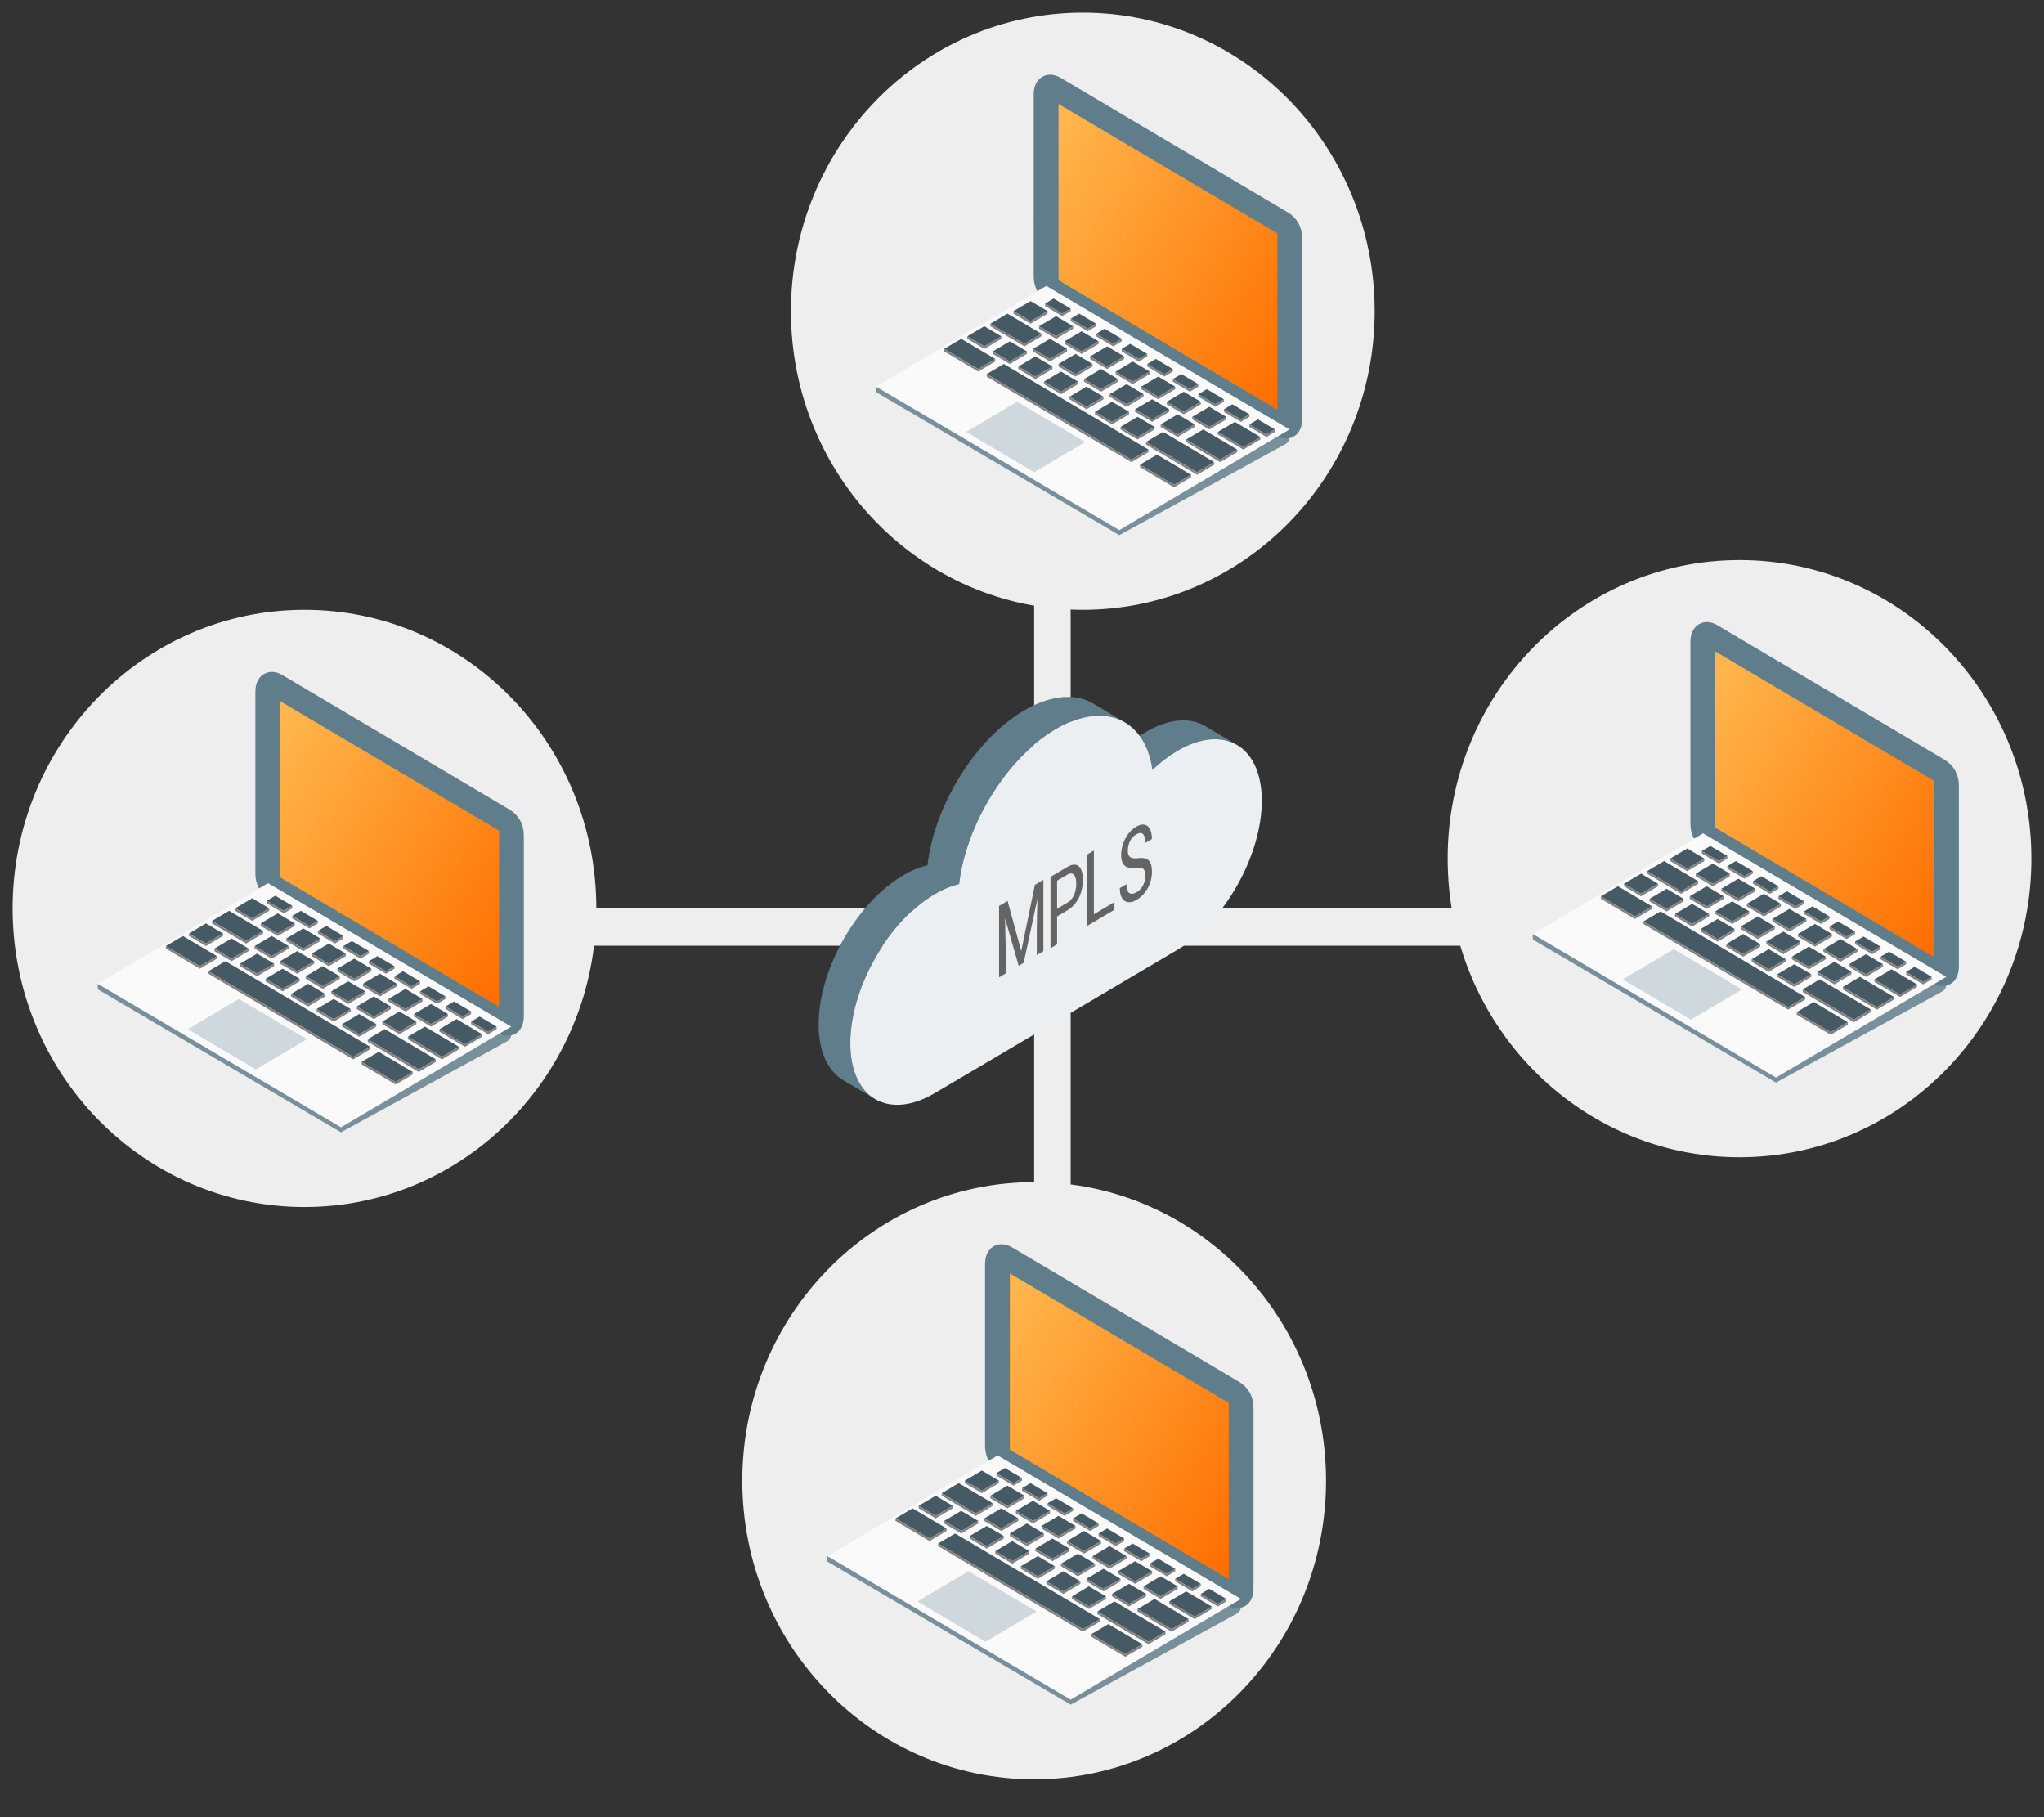 <svg xmlns="http://www.w3.org/2000/svg" xmlns:xlink="http://www.w3.org/1999/xlink" viewBox="0 0 81 72" fill="#fff" fill-rule="evenodd" stroke="#000" stroke-linecap="round" stroke-linejoin="round"><rect x="0" y="0" width="81" height="72" fill="#333333" stroke="none"/><style><![CDATA[.B{fill:#455a64}.C{fill:#838383}.D{stroke:none}.E{font-size:11px}.F{fill:#000}.G{fill:#78909c}.H{fill:#262626}.I{stroke:#607d8b}.J{fill:url(#A)}.K{fill:#fafafa}.L{fill:#cfd8dc}]]></style><use xlink:href="#R" x=".5" y=".5"/><defs><linearGradient id="A" x1="0%" y1="6%" x2="100%" y2="94%"><stop offset="0%" stop-color="#ffb74d"/><stop offset="100%" stop-color="#ff6f00"/></linearGradient><path id="B" d="M76.627 38.205v.299q0 .2-.193.299l-6.554 3.591-9.639-5.669v-.216z"/><path id="C" d="M60.241 36.509l9.639 5.686 6.747-3.99-9.639-5.686z"/><path id="D" d="M74.024 37.407l.675.399.337-.2-.675-.399z"/><path id="E" d="M71.759 37.108l.675.399.675-.399-.675-.399z"/><path id="F" d="M64.771 34.015l1.349.798.675-.399-1.349-.798z"/><path id="G" d="M64.627 36.01l5.735 3.392.675-.399-5.735-3.392z"/><path id="H" d="M74.024 37.407v.1l.675.399.337-.2v-.1l-.337.199z"/><path id="I" d="M72.771 37.706v.1l.675.399.675-.399v-.1l-.675.399z"/><path id="J" d="M64.771 34.015v.1l1.349.798.675-.399v-.1l-.675.399z"/><path id="K" d="M64.627 36.01v.1l5.735 3.392.675-.399v-.1l-.675.399z"/><path id="L" d="M70.94 38.702l2.024 1.197.675-.399-2.024-1.197z"/><path id="M" d="M70.94 38.704v.1l2.024 1.197.675-.399v-.1l-.675.399z"/><path id="N" d="M73.783 38.305v.1l1.012.598.675-.399v-.1l-.675.399z"/><path id="O" d="M73.783 38.305l1.012.599.675-.399-1.012-.599z"/><path id="P" d="M63.807 38.305l2.024-1.197 2.699 1.596-2.024 1.197-2.699-1.596"/><path id="Q" d="M46.072 62.055v.1l.675.399.337-.2v-.1l-.337.2z"/></defs><symbol id="R" overflow="visible"><g fill="#eee" class="D"><ellipse cx="11.566" cy="35.493" rx="11.566" ry="11.831"/><ellipse cx="42.409" cy="11.831" rx="11.566" ry="11.831"/><ellipse cx="68.434" cy="33.521" rx="11.566" ry="11.831"/><ellipse cx="40.482" cy="58.169" rx="11.566" ry="11.831"/><path d="M41.928 36.972v14.296h-1.446V36.972zm0-19.718V31.55h-1.446V17.254zm3.855 18.239h13.976v1.479H45.783zm-24.096 0h13.976v1.479H21.687z"/></g><use xlink:href="#B" class="D G"/><path d="M76.289 30.025q.337.199.337.598v7.182q0 .399-.337.199l-9.108-5.387q-.193-.15-.193-.499v-7.182q0-.399.289-.249l9.012 5.337" class="H I"/><g class="D"><path d="M76.145 37.422l-8.675-5.13v-6.983l8.675 5.13z" class="J"/><use xlink:href="#C" class="K"/><g class="B"><use xlink:href="#D"/><use xlink:href="#D" x="-1.012" y="-0.598"/><use xlink:href="#D" x="-2.024" y="-1.197"/><use xlink:href="#D" x="-3.036" y="-1.795"/><use xlink:href="#D" x="-4.048" y="-2.394"/><use xlink:href="#D" x="-5.06" y="-2.992"/><use xlink:href="#D" x="-6.072" y="-3.591"/><use xlink:href="#D" x="-7.084" y="-4.189"/></g></g><g class="B D"><use xlink:href="#E"/><use xlink:href="#E" x="1.012" y="0.598"/><use xlink:href="#E" x="-1.012" y="-0.599"/><use xlink:href="#E" x="-2.024" y="-1.197"/><use xlink:href="#E" x="-3.036" y="-1.796"/><use xlink:href="#E" x="-4.048" y="-2.394"/><use xlink:href="#E" x="-5.06" y="-2.993"/><use xlink:href="#E" x="-6.072" y="-3.591"/><use xlink:href="#F"/></g><g class="D"><g class="B"><use xlink:href="#E" x="-5.301" y="-2.095"/><use xlink:href="#E" x="-4.289" y="-1.497"/><use xlink:href="#E" x="-3.277" y="-0.898"/><use xlink:href="#E" x="-2.265" y="-0.3"/><use xlink:href="#E" x="-1.253" y="0.299"/><use xlink:href="#E" x="-7.903" y="-2.594"/><use xlink:href="#E" x="-6.891" y="-1.995"/><use xlink:href="#E" x="-5.879" y="-1.397"/><use xlink:href="#E" x="-4.867" y="-0.798"/><use xlink:href="#E" x="-3.855" y="-0.2"/><use xlink:href="#E" x="-2.843" y="0.399"/><use xlink:href="#G"/></g><g class="C"><use xlink:href="#H"/><use xlink:href="#H" x="-1.012" y="-0.599"/><use xlink:href="#H" x="-2.024" y="-1.197"/><use xlink:href="#H" x="-3.036" y="-1.796"/><use xlink:href="#H" x="-4.048" y="-2.394"/><use xlink:href="#H" x="-5.06" y="-2.993"/><use xlink:href="#H" x="-6.072" y="-3.591"/><use xlink:href="#H" x="-7.084" y="-4.19"/><use xlink:href="#I"/><use xlink:href="#I" x="-1.012" y="-0.598"/><use xlink:href="#I" x="-2.024" y="-1.197"/><use xlink:href="#I" x="-3.036" y="-1.795"/><use xlink:href="#I" x="-4.048" y="-2.394"/><use xlink:href="#I" x="-5.06" y="-2.992"/><use xlink:href="#I" x="-6.072" y="-3.591"/><use xlink:href="#I" x="-7.084" y="-4.189"/><use xlink:href="#J"/><use xlink:href="#I" x="-6.313" y="-2.693"/><use xlink:href="#I" x="-5.301" y="-2.095"/><use xlink:href="#I" x="-4.289" y="-1.496"/><use xlink:href="#I" x="-3.277" y="-0.898"/><use xlink:href="#I" x="-2.265" y="-0.299"/><use xlink:href="#I" x="-3.855" y="-0.199"/><use xlink:href="#I" x="-4.867" y="-0.798"/><use xlink:href="#I" x="-5.879" y="-1.396"/><use xlink:href="#I" x="-6.891" y="-1.995"/><use xlink:href="#I" x="-7.903" y="-2.593"/><use xlink:href="#I" x="-8.915" y="-3.192"/><use xlink:href="#K"/></g><use xlink:href="#F" x="5.928" y="5.586" class="B"/><path d="M70.699 39.601v.1l1.349.798.675-.399V40l-.675.399z" class="C"/><use xlink:href="#E" x="-1.831" y="0.997" class="B"/><use xlink:href="#I" x="-2.843" y="0.399" class="C"/><use xlink:href="#L" class="B"/><use xlink:href="#M" class="C"/><use xlink:href="#D" x="1.012" y="0.599" class="B"/><g class="C"><use xlink:href="#H" x="1.012" y="0.598"/><use xlink:href="#N"/></g><g class="B"><use xlink:href="#O"/><use xlink:href="#E" x="-0.241" y="0.897"/></g><use xlink:href="#I" x="-1.253" y="0.299" class="C"/><use xlink:href="#F" x="7.759" y="4.589" class="B"/><use xlink:href="#J" x="7.759" y="4.589" class="C"/><use xlink:href="#F" x="-1.831" y="0.998" class="B"/><use xlink:href="#J" x="-1.831" y="0.998" class="C"/><use xlink:href="#P" class="L"/><use xlink:href="#B" x="-27.952" y="24.648" class="G"/></g><path d="M48.337 54.673q.337.2.337.599v7.182q0 .399-.337.2l-9.108-5.387q-.193-.15-.193-.499v-7.182q0-.399.289-.249l9.012 5.337" class="H I"/><g class="D"><path d="M48.193 62.069l-8.675-5.13v-6.983l8.675 5.13z" class="J"/><use xlink:href="#C" x="-27.952" y="24.648" class="K"/><g class="B"><use xlink:href="#D" x="-27.952" y="24.648"/><use xlink:href="#D" x="-28.964" y="24.05"/><use xlink:href="#D" x="-29.976" y="23.451"/><use xlink:href="#D" x="-30.988" y="22.853"/><use xlink:href="#D" x="-32" y="22.254"/><use xlink:href="#D" x="-33.012" y="21.656"/><use xlink:href="#D" x="-34.024" y="21.057"/><use xlink:href="#D" x="-35.036" y="20.459"/></g></g><g class="B D"><use xlink:href="#E" x="-27.952" y="24.648"/><use xlink:href="#E" x="-26.94" y="25.246"/><use xlink:href="#E" x="-28.964" y="24.049"/><use xlink:href="#E" x="-29.976" y="23.45"/><use xlink:href="#E" x="-30.988" y="22.852"/><use xlink:href="#E" x="-32" y="22.253"/><use xlink:href="#E" x="-33.012" y="21.655"/><use xlink:href="#E" x="-34.024" y="21.057"/><use xlink:href="#F" x="-27.952" y="24.648"/></g><g class="D"><g class="B"><use xlink:href="#E" x="-33.253" y="22.553"/><use xlink:href="#E" x="-32.241" y="23.151"/><use xlink:href="#E" x="-31.229" y="23.75"/><use xlink:href="#E" x="-30.217" y="24.348"/><use xlink:href="#E" x="-29.205" y="24.947"/><use xlink:href="#E" x="-35.855" y="22.054"/><use xlink:href="#E" x="-34.843" y="22.652"/><use xlink:href="#E" x="-33.831" y="23.251"/><use xlink:href="#E" x="-32.819" y="23.85"/><use xlink:href="#E" x="-31.807" y="24.448"/><use xlink:href="#E" x="-30.795" y="25.047"/><use xlink:href="#G" x="-27.952" y="24.648"/></g><g class="C"><use xlink:href="#Q"/><use xlink:href="#Q" x="-1.012" y="-0.599"/><use xlink:href="#Q" x="-2.024" y="-1.197"/><use xlink:href="#Q" x="-3.036" y="-1.796"/><use xlink:href="#Q" x="-4.048" y="-2.394"/><use xlink:href="#Q" x="-5.06" y="-2.993"/><use xlink:href="#Q" x="-6.072" y="-3.591"/><use xlink:href="#Q" x="-7.084" y="-4.19"/><use xlink:href="#I" x="-27.952" y="24.648"/><use xlink:href="#I" x="-28.964" y="24.049"/><use xlink:href="#I" x="-29.976" y="23.451"/><use xlink:href="#I" x="-30.988" y="22.853"/><use xlink:href="#I" x="-32" y="22.254"/><use xlink:href="#I" x="-33.012" y="21.656"/><use xlink:href="#I" x="-34.024" y="21.057"/><use xlink:href="#I" x="-35.036" y="20.458"/><use xlink:href="#J" x="-27.952" y="24.648"/><use xlink:href="#I" x="-34.265" y="21.955"/><use xlink:href="#I" x="-33.253" y="22.553"/><use xlink:href="#I" x="-32.241" y="23.152"/><use xlink:href="#I" x="-31.229" y="23.75"/><use xlink:href="#I" x="-30.217" y="24.349"/><use xlink:href="#I" x="-31.807" y="24.448"/><use xlink:href="#I" x="-32.819" y="23.85"/><use xlink:href="#I" x="-33.831" y="23.252"/><use xlink:href="#I" x="-34.843" y="22.653"/><use xlink:href="#I" x="-35.855" y="22.055"/><use xlink:href="#I" x="-36.867" y="21.456"/><use xlink:href="#K" x="-27.952" y="24.648"/></g><use xlink:href="#F" x="-22.024" y="30.234" class="B"/><use xlink:href="#J" x="-22.024" y="30.234" class="C"/><use xlink:href="#E" x="-29.783" y="25.645" class="B"/><use xlink:href="#I" x="-30.795" y="25.047" class="C"/><use xlink:href="#L" x="-27.952" y="24.648" class="B"/><use xlink:href="#M" x="-27.952" y="24.648" class="C"/><use xlink:href="#D" x="-26.94" y="25.247" class="B"/><g class="C"><use xlink:href="#Q" x="1.012" y="0.598"/><path d="M45.831 62.953v.1l1.012.599.675-.399v-.1l-.675.399z"/></g><g class="B"><use xlink:href="#O" x="-27.952" y="24.648"/><use xlink:href="#E" x="-28.193" y="25.545"/></g><use xlink:href="#I" x="-29.205" y="24.947" class="C"/><use xlink:href="#F" x="-20.193" y="29.237" class="B"/><use xlink:href="#J" x="-20.193" y="29.237" class="C"/><use xlink:href="#F" x="-29.783" y="25.646" class="B"/><use xlink:href="#J" x="-29.783" y="25.646" class="C"/><use xlink:href="#P" x="-27.951" y="24.648" class="L"/><use xlink:href="#B" x="-26.024" y="-21.69" class="G"/></g><path d="M50.265 8.335q.337.199.337.598v7.182q0 .399-.337.199l-9.108-5.387q-.193-.15-.193-.499V3.248q0-.399.289-.249l9.012 5.337" class="H I"/><g class="D"><path d="M50.121 15.732l-8.675-5.13V3.619l8.675 5.13z" class="J"/><use xlink:href="#C" x="-26.024" y="-21.69" class="K"/><g class="B"><use xlink:href="#D" x="-26.024" y="-21.69"/><use xlink:href="#D" x="-27.036" y="-22.288"/><use xlink:href="#D" x="-28.048" y="-22.887"/><use xlink:href="#D" x="-29.06" y="-23.485"/><use xlink:href="#D" x="-30.072" y="-24.084"/><use xlink:href="#D" x="-31.084" y="-24.682"/><use xlink:href="#D" x="-32.096" y="-25.281"/><use xlink:href="#D" x="-33.108" y="-25.879"/></g></g><g class="B D"><use xlink:href="#E" x="-26.024" y="-21.69"/><use xlink:href="#E" x="-25.012" y="-21.092"/><use xlink:href="#E" x="-27.036" y="-22.289"/><use xlink:href="#E" x="-28.048" y="-22.887"/><use xlink:href="#E" x="-29.06" y="-23.486"/><use xlink:href="#E" x="-30.072" y="-24.085"/><use xlink:href="#E" x="-31.084" y="-24.683"/><use xlink:href="#E" x="-32.096" y="-25.281"/><use xlink:href="#F" x="-26.024" y="-21.69"/></g><g class="D"><g class="B"><use xlink:href="#E" x="-31.325" y="-23.785"/><use xlink:href="#E" x="-30.313" y="-23.187"/><use xlink:href="#E" x="-29.301" y="-22.588"/><use xlink:href="#E" x="-28.289" y="-21.99"/><use xlink:href="#E" x="-27.277" y="-21.391"/><use xlink:href="#E" x="-33.928" y="-24.284"/><use xlink:href="#E" x="-32.916" y="-23.686"/><use xlink:href="#E" x="-31.904" y="-23.087"/><use xlink:href="#E" x="-30.891" y="-22.488"/><use xlink:href="#E" x="-29.879" y="-21.89"/><use xlink:href="#E" x="-28.867" y="-21.291"/><use xlink:href="#G" x="-26.025" y="-21.69"/></g><g class="C"><use xlink:href="#H" x="-26.024" y="-21.69"/><use xlink:href="#H" x="-27.036" y="-22.289"/><use xlink:href="#H" x="-28.048" y="-22.887"/><use xlink:href="#H" x="-29.06" y="-23.486"/><use xlink:href="#H" x="-30.072" y="-24.084"/><use xlink:href="#H" x="-31.084" y="-24.683"/><use xlink:href="#H" x="-32.096" y="-25.281"/><use xlink:href="#H" x="-33.108" y="-25.88"/><use xlink:href="#I" x="-26.024" y="-21.69"/><use xlink:href="#I" x="-27.036" y="-22.289"/><use xlink:href="#I" x="-28.048" y="-22.887"/><use xlink:href="#I" x="-29.06" y="-23.485"/><use xlink:href="#I" x="-30.072" y="-24.084"/><use xlink:href="#I" x="-31.084" y="-24.682"/><use xlink:href="#I" x="-32.096" y="-25.281"/><use xlink:href="#I" x="-33.108" y="-25.879"/><use xlink:href="#J" x="-26.024" y="-21.69"/><use xlink:href="#I" x="-32.337" y="-24.383"/><use xlink:href="#I" x="-31.325" y="-23.785"/><use xlink:href="#I" x="-30.313" y="-23.186"/><use xlink:href="#I" x="-29.301" y="-22.588"/><use xlink:href="#I" x="-28.289" y="-21.989"/><use xlink:href="#I" x="-29.879" y="-21.889"/><use xlink:href="#I" x="-30.891" y="-22.488"/><use xlink:href="#I" x="-31.903" y="-23.087"/><use xlink:href="#I" x="-32.916" y="-23.685"/><use xlink:href="#I" x="-33.928" y="-24.283"/><use xlink:href="#I" x="-34.94" y="-24.882"/><use xlink:href="#K" x="-26.025" y="-21.69"/></g><use xlink:href="#F" x="-20.096" y="-16.104" class="B"/><use xlink:href="#J" x="-20.096" y="-16.104" class="C"/><use xlink:href="#E" x="-27.855" y="-20.693" class="B"/><use xlink:href="#I" x="-28.867" y="-21.291" class="C"/><use xlink:href="#L" x="-26.024" y="-21.69" class="B"/><use xlink:href="#M" x="-26.024" y="-21.69" class="C"/><use xlink:href="#D" x="-25.012" y="-21.091" class="B"/><g class="C"><use xlink:href="#H" x="-25.012" y="-21.092"/><use xlink:href="#N" x="-26.024" y="-21.69"/></g><g class="B"><use xlink:href="#O" x="-26.024" y="-21.69"/><use xlink:href="#E" x="-26.265" y="-20.793"/></g><use xlink:href="#I" x="-27.277" y="-21.391" class="C"/><use xlink:href="#F" x="-18.265" y="-17.101" class="B"/><use xlink:href="#J" x="-18.265" y="-17.101" class="C"/><use xlink:href="#F" x="-27.855" y="-20.692" class="B"/><use xlink:href="#J" x="-27.855" y="-20.692" class="C"/><use xlink:href="#P" x="-26.024" y="-21.69" class="L"/><use xlink:href="#B" x="-56.868" y="1.972" class="G"/></g><path d="M19.421 31.997q.337.199.337.598v7.182q0 .399-.337.199l-9.108-5.387q-.193-.15-.193-.499V26.91q0-.399.289-.249l9.012 5.337" class="H I"/><g class="D"><path d="M19.277 39.394l-8.675-5.13v-6.983l8.675 5.13z" class="J"/><use xlink:href="#C" x="-56.868" y="1.972" class="K"/><g class="B"><use xlink:href="#D" x="-56.867" y="1.972"/><use xlink:href="#D" x="-57.879" y="1.374"/><use xlink:href="#D" x="-58.891" y="0.775"/><use xlink:href="#D" x="-59.904" y="0.177"/><use xlink:href="#D" x="-60.916" y="-0.422"/><use xlink:href="#D" x="-61.928" y="-1.02"/><use xlink:href="#D" x="-62.94" y="-1.619"/><use xlink:href="#D" x="-63.952" y="-2.217"/></g></g><g class="B D"><use xlink:href="#E" x="-56.867" y="1.972"/><use xlink:href="#E" x="-55.855" y="2.57"/><use xlink:href="#E" x="-57.88" y="1.373"/><use xlink:href="#E" x="-58.892" y="0.774"/><use xlink:href="#E" x="-59.904" y="0.176"/><use xlink:href="#E" x="-60.916" y="-0.423"/><use xlink:href="#E" x="-61.928" y="-1.021"/><use xlink:href="#E" x="-62.94" y="-1.619"/><use xlink:href="#F" x="-56.867" y="1.972"/></g><g class="D"><g class="B"><use xlink:href="#E" x="-62.169" y="-0.123"/><use xlink:href="#E" x="-61.157" y="0.475"/><use xlink:href="#E" x="-60.145" y="1.074"/><use xlink:href="#E" x="-59.132" y="1.672"/><use xlink:href="#E" x="-58.12" y="2.271"/><use xlink:href="#E" x="-64.771" y="-0.622"/><use xlink:href="#E" x="-63.759" y="-0.024"/><use xlink:href="#E" x="-62.747" y="0.575"/><use xlink:href="#E" x="-61.735" y="1.174"/><use xlink:href="#E" x="-60.723" y="1.772"/><use xlink:href="#E" x="-59.711" y="2.371"/><use xlink:href="#G" x="-56.868" y="1.972"/></g><g class="C"><use xlink:href="#H" x="-56.867" y="1.972"/><use xlink:href="#H" x="-57.879" y="1.373"/><use xlink:href="#H" x="-58.891" y="0.775"/><use xlink:href="#H" x="-59.904" y="0.176"/><use xlink:href="#H" x="-60.916" y="-0.422"/><use xlink:href="#H" x="-61.928" y="-1.021"/><use xlink:href="#H" x="-62.94" y="-1.619"/><use xlink:href="#H" x="-63.952" y="-2.218"/><use xlink:href="#I" x="-56.867" y="1.972"/><use xlink:href="#I" x="-57.879" y="1.373"/><use xlink:href="#I" x="-58.892" y="0.775"/><use xlink:href="#I" x="-59.904" y="0.177"/><use xlink:href="#I" x="-60.916" y="-0.422"/><use xlink:href="#I" x="-61.928" y="-1.02"/><use xlink:href="#I" x="-62.94" y="-1.619"/><use xlink:href="#I" x="-63.952" y="-2.218"/><use xlink:href="#J" x="-56.867" y="1.972"/><use xlink:href="#I" x="-63.181" y="-0.721"/><use xlink:href="#I" x="-62.169" y="-0.123"/><use xlink:href="#I" x="-61.157" y="0.476"/><use xlink:href="#I" x="-60.144" y="1.074"/><use xlink:href="#I" x="-59.132" y="1.673"/><use xlink:href="#I" x="-60.723" y="1.772"/><use xlink:href="#I" x="-61.735" y="1.174"/><use xlink:href="#I" x="-62.747" y="0.575"/><use xlink:href="#I" x="-63.759" y="-0.023"/><use xlink:href="#I" x="-64.771" y="-0.621"/><use xlink:href="#I" x="-65.783" y="-1.22"/><use xlink:href="#K" x="-56.868" y="1.972"/></g><use xlink:href="#F" x="-50.94" y="7.558" class="B"/><use xlink:href="#J" x="-50.94" y="7.558" class="C"/><use xlink:href="#E" x="-58.699" y="2.969" class="B"/><use xlink:href="#I" x="-59.711" y="2.371" class="C"/><use xlink:href="#L" x="-56.868" y="1.972" class="B"/><use xlink:href="#M" x="-56.868" y="1.972" class="C"/><use xlink:href="#D" x="-55.855" y="2.571" class="B"/><g class="C"><use xlink:href="#H" x="-55.855" y="2.57"/><use xlink:href="#N" x="-56.867" y="1.972"/></g><g class="B"><use xlink:href="#O" x="-56.867" y="1.972"/><use xlink:href="#E" x="-57.108" y="2.869"/></g><use xlink:href="#I" x="-58.12" y="2.271" class="C"/><use xlink:href="#F" x="-49.108" y="6.561" class="B"/><use xlink:href="#J" x="-49.108" y="6.561" class="C"/><use xlink:href="#F" x="-58.699" y="2.97" class="B"/><use xlink:href="#J" x="-58.699" y="2.97" class="C"/><use xlink:href="#P" x="-56.867" y="1.972" class="L"/><path d="M47.273 28.275c-.377-.224-.843-.29-1.364-.178-.321.07-.664.206-1.018.416a5.5 5.5 0 0 0-.977.747l1.254.746c.309-.293.636-.546.977-.747.355-.21.697-.347 1.018-.416.521-.112.987-.046 1.364.178l-1.254-.745zm-4.443-.895c-.435-.259-.974-.335-1.577-.205-.372.08-.768.239-1.179.481-.683.404-1.326.991-1.882 1.685-1.024 1.277-1.76 2.917-1.938 4.443a3.48 3.48 0 0 0-.975.405c-.59.348-1.142.854-1.622 1.451-1.027 1.279-1.719 2.98-1.715 4.462.003 1.08.375 1.84.976 2.198l1.254.745c-.601-.357-.973-1.118-.976-2.197-.004-1.482.688-3.183 1.715-4.462.48-.597 1.033-1.103 1.622-1.451.338-.2.667-.334.975-.405.178-1.526.913-3.166 1.938-4.443.557-.694 1.198-1.281 1.882-1.685.411-.243.807-.401 1.179-.481.602-.13 1.141-.054 1.577.205l-1.254-.746z" fill="#607d8b"/><path d="M41.328 28.401c1.94-1.145 3.552-.419 3.839 1.604.309-.293.636-.546.977-.747 1.849-1.092 3.353-.215 3.359 1.958s-1.489 4.821-3.337 5.913l-9.611 5.676c-1.852 1.094-3.353.215-3.359-1.958s1.486-4.82 3.337-5.913c.338-.2.667-.334.975-.405.275-2.356 1.878-4.981 3.82-6.128z" fill="#eceff1"/><g fill="#646464"><path d="M42.849 35.723l.813-.48v.305l-1.075.635v-2.828l.262-.155v2.523zm-3.42-.526l.541 1.988.541-2.627.336-.198v2.828l-.261.154v-1.101l.024-1.118-.543 2.525-.199.118-.54-1.878.024 1.082v1.101l-.261.154v-2.828l.336-.199z"/><path d="M41.39 35.81v1.107l-.26.154v-2.828l.661-.39c.193-.114.344-.125.454-.032s.165.269.165.531a1.58 1.58 0 0 1-.157.721c-.105.208-.253.372-.444.49l-.418.247zm0-.305l.4-.236a.66.66 0 0 0 .266-.299c.061-.131.093-.285.093-.461 0-.17-.032-.287-.095-.352s-.151-.065-.262.001l-.402.237v1.111zm3.494-1.309c0-.141-.028-.233-.084-.275s-.157-.055-.303-.04-.258.006-.335-.026-.135-.088-.174-.165-.058-.181-.058-.311c0-.224.055-.441.165-.651s.253-.367.431-.472c.122-.072.23-.099.325-.081s.168.078.22.179.077.232.077.389l-.262.155c0-.175-.031-.292-.093-.351s-.15-.055-.266.014a.63.63 0 0 0-.245.265c-.058.115-.087.245-.087.39 0 .119.031.201.094.244s.159.058.29.045c.204-.029.35-.001.438.082s.132.233.132.451a1.33 1.33 0 0 1-.164.647c-.11.202-.258.359-.446.47-.121.071-.232.101-.334.089s-.182-.065-.24-.161-.088-.227-.088-.396l.262-.155c0 .175.036.29.107.345s.169.046.293-.027a.66.66 0 0 0 .259-.274.83.83 0 0 0 .087-.38z"/></g></g></symbol></svg>